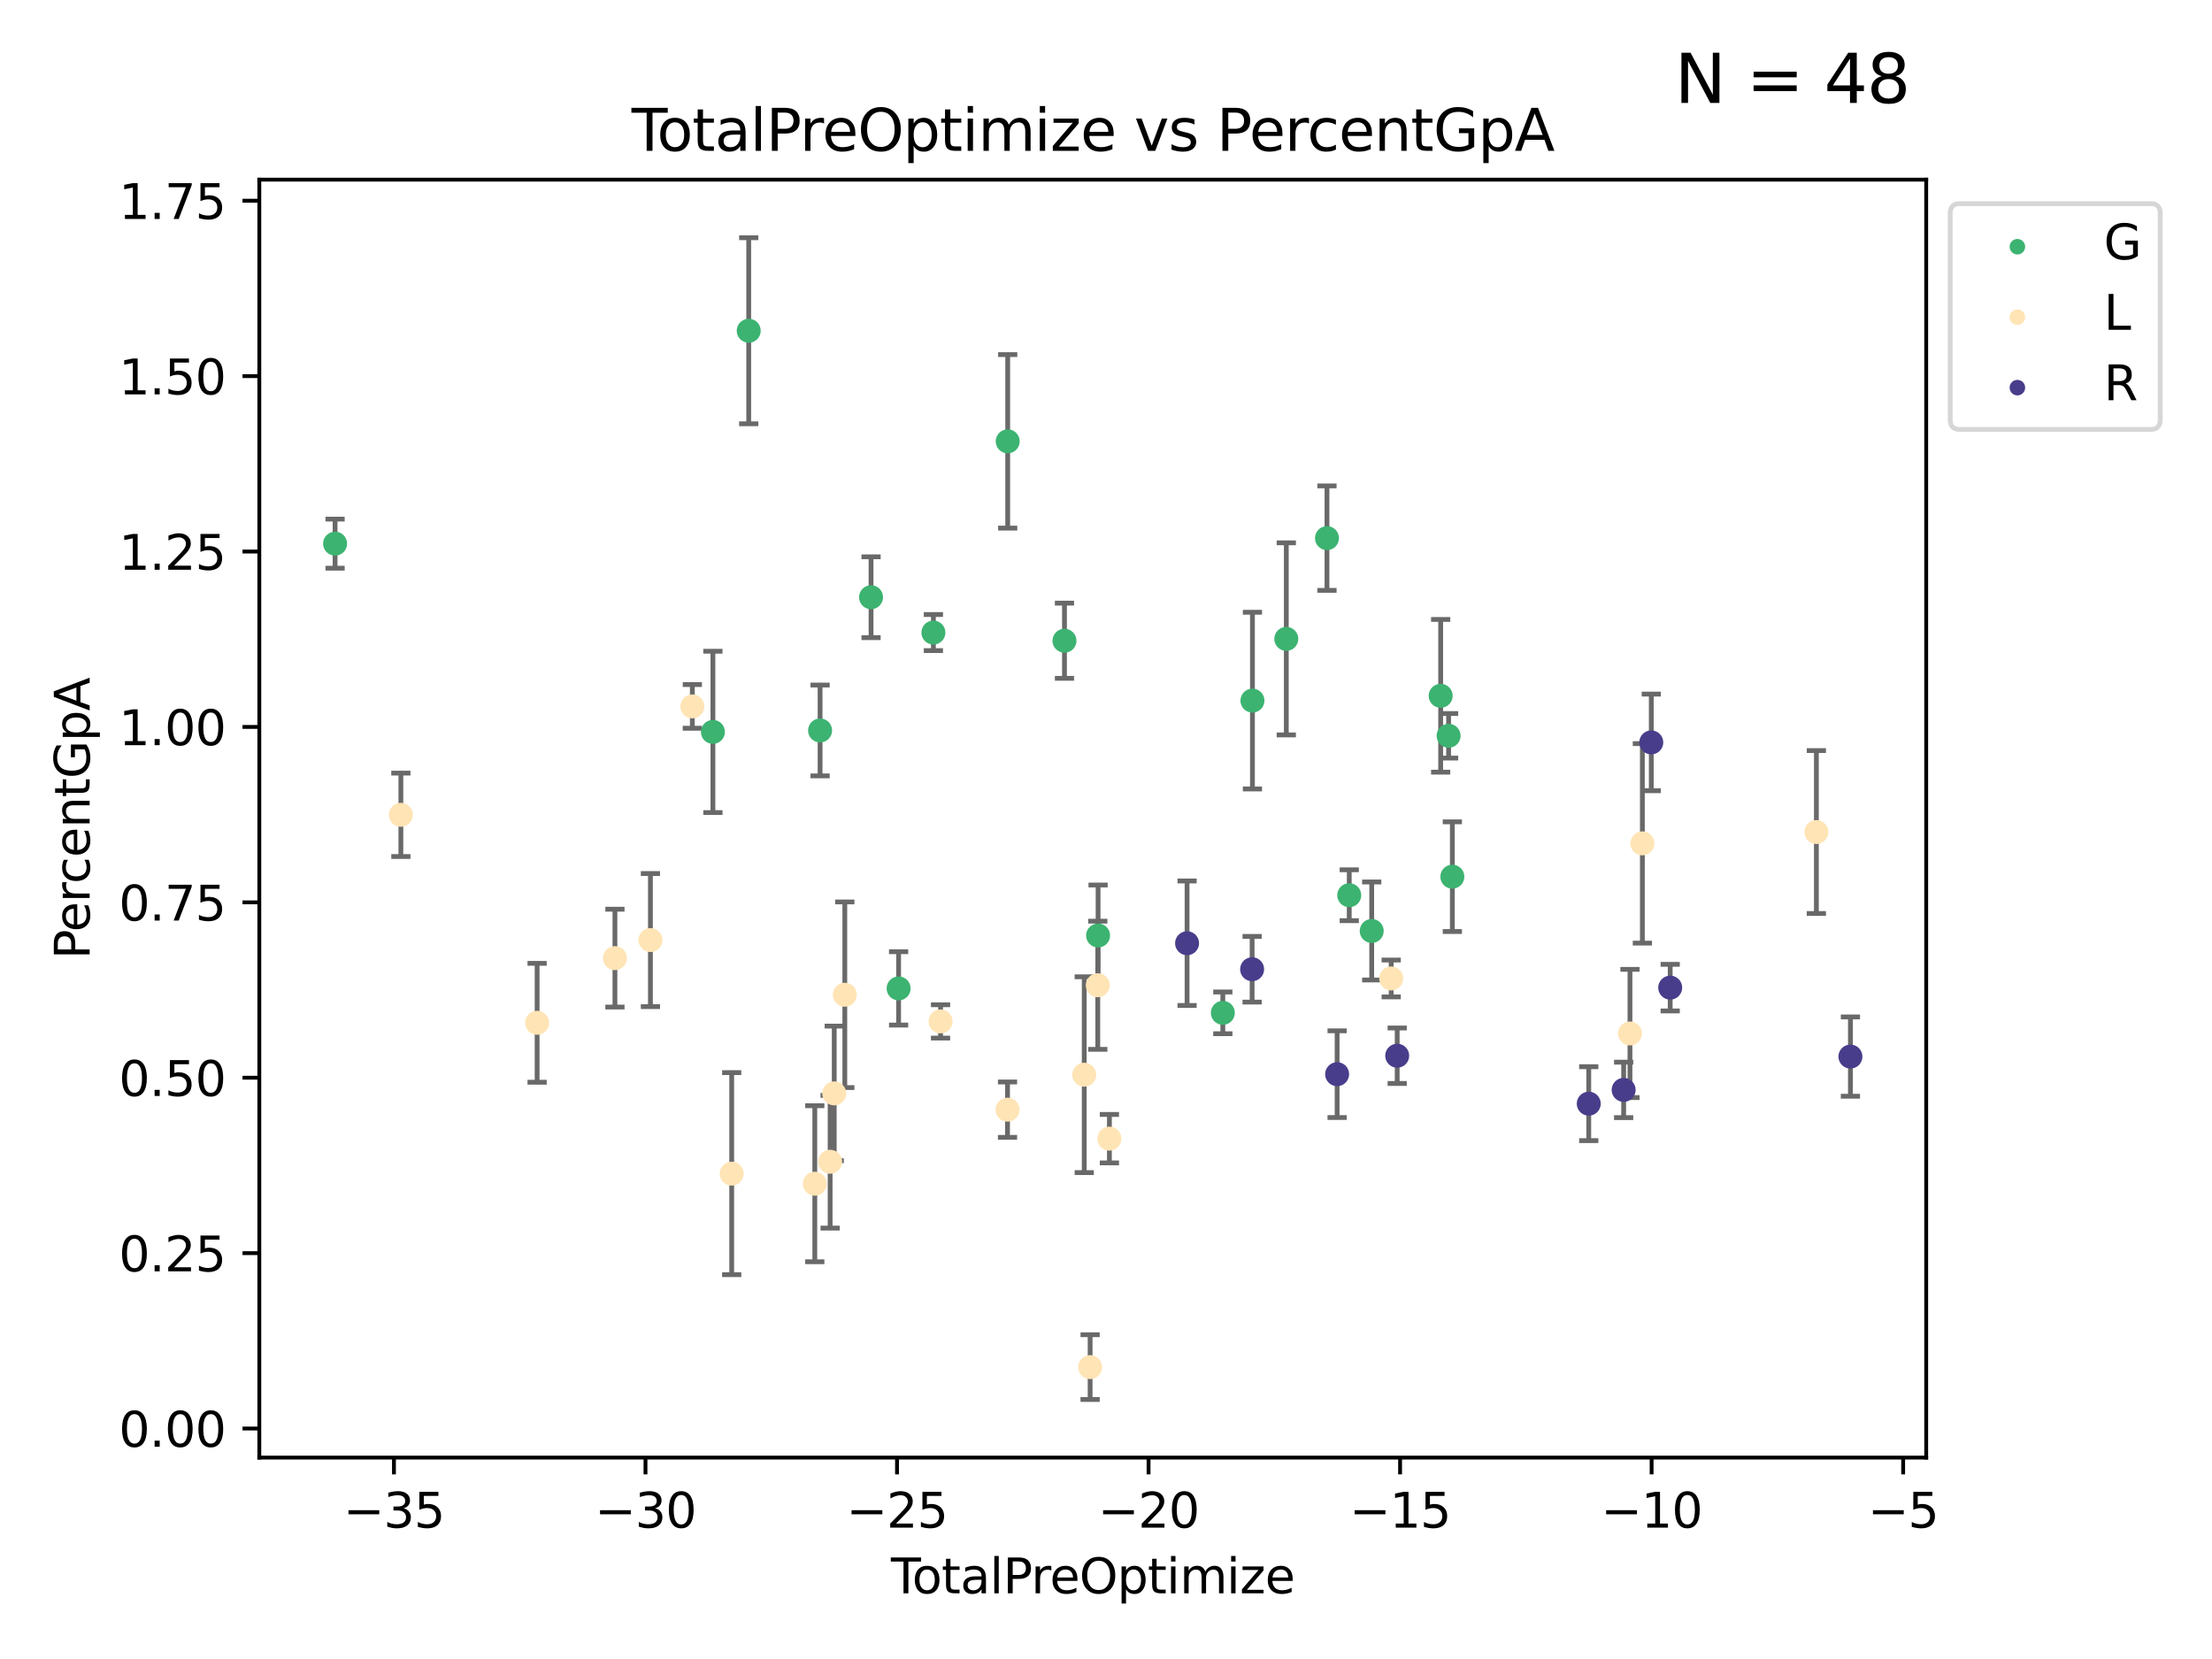 <?xml version="1.0" encoding="utf-8" standalone="no"?>
<!DOCTYPE svg PUBLIC "-//W3C//DTD SVG 1.1//EN"
  "http://www.w3.org/Graphics/SVG/1.1/DTD/svg11.dtd">
<svg xmlns:xlink="http://www.w3.org/1999/xlink" width="460.8pt" height="345.6pt" viewBox="0 0 460.8 345.6" xmlns="http://www.w3.org/2000/svg" version="1.1">
 <defs>
  <style type="text/css">*{stroke-linejoin: round; stroke-linecap: butt}</style>
 </defs>
 <g id="figure_1">
  <g id="patch_1">
   <path d="M 0 345.6 
L 460.8 345.6 
L 460.8 0 
L 0 0 
z
" style="fill: #ffffff"/>
  </g>
  <g id="axes_1">
   <g id="patch_2">
    <path d="M 54.02 303.64 
L 401.26 303.64 
L 401.26 37.423 
L 54.02 37.423 
z
" style="fill: #ffffff"/>
   </g>
   <g id="PathCollection_1">
    <defs>
     <path id="m8e7b4e61ef" d="M 0 1.118 
C 0.297 1.118 0.581 1 0.791 0.791 
C 1 0.581 1.118 0.297 1.118 0 
C 1.118 -0.297 1 -0.581 0.791 -0.791 
C 0.581 -1 0.297 -1.118 0 -1.118 
C -0.297 -1.118 -0.581 -1 -0.791 -0.791 
C -1 -0.581 -1.118 -0.297 -1.118 0 
C -1.118 0.297 -1 0.581 -0.791 0.791 
C -0.581 1 -0.297 1.118 0 1.118 
z
" style="stroke: #3cb371"/>
    </defs>
    <g clip-path="url(#pdf834c2191)">
     <use xlink:href="#m8e7b4e61ef" x="69.804" y="113.252" style="fill: #3cb371; stroke: #3cb371"/>
     <use xlink:href="#m8e7b4e61ef" x="148.513" y="152.469" style="fill: #3cb371; stroke: #3cb371"/>
     <use xlink:href="#m8e7b4e61ef" x="155.972" y="68.903" style="fill: #3cb371; stroke: #3cb371"/>
     <use xlink:href="#m8e7b4e61ef" x="170.838" y="152.169" style="fill: #3cb371; stroke: #3cb371"/>
     <use xlink:href="#m8e7b4e61ef" x="181.454" y="124.413" style="fill: #3cb371; stroke: #3cb371"/>
     <use xlink:href="#m8e7b4e61ef" x="187.196" y="205.902" style="fill: #3cb371; stroke: #3cb371"/>
     <use xlink:href="#m8e7b4e61ef" x="194.443" y="131.775" style="fill: #3cb371; stroke: #3cb371"/>
     <use xlink:href="#m8e7b4e61ef" x="209.924" y="91.941" style="fill: #3cb371; stroke: #3cb371"/>
     <use xlink:href="#m8e7b4e61ef" x="221.749" y="133.477" style="fill: #3cb371; stroke: #3cb371"/>
     <use xlink:href="#m8e7b4e61ef" x="228.752" y="194.88" style="fill: #3cb371; stroke: #3cb371"/>
     <use xlink:href="#m8e7b4e61ef" x="254.738" y="210.993" style="fill: #3cb371; stroke: #3cb371"/>
     <use xlink:href="#m8e7b4e61ef" x="260.907" y="145.948" style="fill: #3cb371; stroke: #3cb371"/>
     <use xlink:href="#m8e7b4e61ef" x="267.959" y="133.089" style="fill: #3cb371; stroke: #3cb371"/>
     <use xlink:href="#m8e7b4e61ef" x="276.434" y="112.101" style="fill: #3cb371; stroke: #3cb371"/>
     <use xlink:href="#m8e7b4e61ef" x="281.072" y="186.491" style="fill: #3cb371; stroke: #3cb371"/>
     <use xlink:href="#m8e7b4e61ef" x="285.752" y="193.939" style="fill: #3cb371; stroke: #3cb371"/>
     <use xlink:href="#m8e7b4e61ef" x="300.118" y="144.95" style="fill: #3cb371; stroke: #3cb371"/>
     <use xlink:href="#m8e7b4e61ef" x="301.771" y="153.279" style="fill: #3cb371; stroke: #3cb371"/>
     <use xlink:href="#m8e7b4e61ef" x="302.55" y="182.627" style="fill: #3cb371; stroke: #3cb371"/>
    </g>
   </g>
   <g id="PathCollection_2">
    <defs>
     <path id="m15665b9a21" d="M 0 1.118 
C 0.297 1.118 0.581 1 0.791 0.791 
C 1 0.581 1.118 0.297 1.118 0 
C 1.118 -0.297 1 -0.581 0.791 -0.791 
C 0.581 -1 0.297 -1.118 0 -1.118 
C -0.297 -1.118 -0.581 -1 -0.791 -0.791 
C -1 -0.581 -1.118 -0.297 -1.118 0 
C -1.118 0.297 -1 0.581 -0.791 0.791 
C -0.581 1 -0.297 1.118 0 1.118 
z
" style="stroke: #ffe4b5"/>
    </defs>
    <g clip-path="url(#pdf834c2191)">
     <use xlink:href="#m15665b9a21" x="83.51" y="169.741" style="fill: #ffe4b5; stroke: #ffe4b5"/>
     <use xlink:href="#m15665b9a21" x="111.89" y="213.067" style="fill: #ffe4b5; stroke: #ffe4b5"/>
     <use xlink:href="#m15665b9a21" x="128.103" y="199.598" style="fill: #ffe4b5; stroke: #ffe4b5"/>
     <use xlink:href="#m15665b9a21" x="135.495" y="195.836" style="fill: #ffe4b5; stroke: #ffe4b5"/>
     <use xlink:href="#m15665b9a21" x="144.228" y="147.153" style="fill: #ffe4b5; stroke: #ffe4b5"/>
     <use xlink:href="#m15665b9a21" x="152.426" y="244.492" style="fill: #ffe4b5; stroke: #ffe4b5"/>
     <use xlink:href="#m15665b9a21" x="169.737" y="246.591" style="fill: #ffe4b5; stroke: #ffe4b5"/>
     <use xlink:href="#m15665b9a21" x="172.93" y="242.013" style="fill: #ffe4b5; stroke: #ffe4b5"/>
     <use xlink:href="#m15665b9a21" x="173.786" y="227.775" style="fill: #ffe4b5; stroke: #ffe4b5"/>
     <use xlink:href="#m15665b9a21" x="175.989" y="207.228" style="fill: #ffe4b5; stroke: #ffe4b5"/>
     <use xlink:href="#m15665b9a21" x="195.934" y="212.778" style="fill: #ffe4b5; stroke: #ffe4b5"/>
     <use xlink:href="#m15665b9a21" x="209.885" y="231.162" style="fill: #ffe4b5; stroke: #ffe4b5"/>
     <use xlink:href="#m15665b9a21" x="225.867" y="223.88" style="fill: #ffe4b5; stroke: #ffe4b5"/>
     <use xlink:href="#m15665b9a21" x="227.092" y="284.793" style="fill: #ffe4b5; stroke: #ffe4b5"/>
     <use xlink:href="#m15665b9a21" x="228.688" y="205.247" style="fill: #ffe4b5; stroke: #ffe4b5"/>
     <use xlink:href="#m15665b9a21" x="231.109" y="237.203" style="fill: #ffe4b5; stroke: #ffe4b5"/>
     <use xlink:href="#m15665b9a21" x="289.814" y="203.833" style="fill: #ffe4b5; stroke: #ffe4b5"/>
     <use xlink:href="#m15665b9a21" x="339.553" y="215.291" style="fill: #ffe4b5; stroke: #ffe4b5"/>
     <use xlink:href="#m15665b9a21" x="342.136" y="175.688" style="fill: #ffe4b5; stroke: #ffe4b5"/>
     <use xlink:href="#m15665b9a21" x="378.384" y="173.328" style="fill: #ffe4b5; stroke: #ffe4b5"/>
    </g>
   </g>
   <g id="PathCollection_3">
    <defs>
     <path id="md4817361da" d="M 0 1.118 
C 0.297 1.118 0.581 1 0.791 0.791 
C 1 0.581 1.118 0.297 1.118 0 
C 1.118 -0.297 1 -0.581 0.791 -0.791 
C 0.581 -1 0.297 -1.118 0 -1.118 
C -0.297 -1.118 -0.581 -1 -0.791 -0.791 
C -1 -0.581 -1.118 -0.297 -1.118 0 
C -1.118 0.297 -1 0.581 -0.791 0.791 
C -0.581 1 -0.297 1.118 0 1.118 
z
" style="stroke: #483d8b"/>
    </defs>
    <g clip-path="url(#pdf834c2191)">
     <use xlink:href="#md4817361da" x="247.288" y="196.492" style="fill: #483d8b; stroke: #483d8b"/>
     <use xlink:href="#md4817361da" x="260.839" y="201.91" style="fill: #483d8b; stroke: #483d8b"/>
     <use xlink:href="#md4817361da" x="278.546" y="223.771" style="fill: #483d8b; stroke: #483d8b"/>
     <use xlink:href="#md4817361da" x="291.061" y="219.927" style="fill: #483d8b; stroke: #483d8b"/>
     <use xlink:href="#md4817361da" x="330.966" y="229.913" style="fill: #483d8b; stroke: #483d8b"/>
     <use xlink:href="#md4817361da" x="338.236" y="227.046" style="fill: #483d8b; stroke: #483d8b"/>
     <use xlink:href="#md4817361da" x="343.991" y="154.656" style="fill: #483d8b; stroke: #483d8b"/>
     <use xlink:href="#md4817361da" x="347.933" y="205.744" style="fill: #483d8b; stroke: #483d8b"/>
     <use xlink:href="#md4817361da" x="385.476" y="220.105" style="fill: #483d8b; stroke: #483d8b"/>
    </g>
   </g>
   <g id="matplotlib.axis_1">
    <g id="xtick_1">
     <g id="line2d_1">
      <defs>
       <path id="mdf8302d163" d="M 0 0 
L 0 3.5 
" style="stroke: #000000; stroke-width: 0.8"/>
      </defs>
      <g>
       <use xlink:href="#mdf8302d163" x="82.067" y="303.64" style="stroke: #000000; stroke-width: 0.8"/>
      </g>
     </g>
     <g id="text_1">
      <!-- −35 -->
      <g transform="translate(71.515 318.238)scale(0.1 -0.1)">
       <defs>
        <path id="DejaVuSans-2212" d="M 678 2272 
L 4684 2272 
L 4684 1741 
L 678 1741 
L 678 2272 
z
" transform="scale(0.016)"/>
        <path id="DejaVuSans-33" d="M 2597 2516 
Q 3050 2419 3304 2112 
Q 3559 1806 3559 1356 
Q 3559 666 3084 287 
Q 2609 -91 1734 -91 
Q 1441 -91 1130 -33 
Q 819 25 488 141 
L 488 750 
Q 750 597 1062 519 
Q 1375 441 1716 441 
Q 2309 441 2620 675 
Q 2931 909 2931 1356 
Q 2931 1769 2642 2001 
Q 2353 2234 1838 2234 
L 1294 2234 
L 1294 2753 
L 1863 2753 
Q 2328 2753 2575 2939 
Q 2822 3125 2822 3475 
Q 2822 3834 2567 4026 
Q 2313 4219 1838 4219 
Q 1578 4219 1281 4162 
Q 984 4106 628 3988 
L 628 4550 
Q 988 4650 1302 4700 
Q 1616 4750 1894 4750 
Q 2613 4750 3031 4423 
Q 3450 4097 3450 3541 
Q 3450 3153 3228 2886 
Q 3006 2619 2597 2516 
z
" transform="scale(0.016)"/>
        <path id="DejaVuSans-35" d="M 691 4666 
L 3169 4666 
L 3169 4134 
L 1269 4134 
L 1269 2991 
Q 1406 3038 1543 3061 
Q 1681 3084 1819 3084 
Q 2600 3084 3056 2656 
Q 3513 2228 3513 1497 
Q 3513 744 3044 326 
Q 2575 -91 1722 -91 
Q 1428 -91 1123 -41 
Q 819 9 494 109 
L 494 744 
Q 775 591 1075 516 
Q 1375 441 1709 441 
Q 2250 441 2565 725 
Q 2881 1009 2881 1497 
Q 2881 1984 2565 2268 
Q 2250 2553 1709 2553 
Q 1456 2553 1204 2497 
Q 953 2441 691 2322 
L 691 4666 
z
" transform="scale(0.016)"/>
       </defs>
       <use xlink:href="#DejaVuSans-2212"/>
       <use xlink:href="#DejaVuSans-33" x="83.789"/>
       <use xlink:href="#DejaVuSans-35" x="147.412"/>
      </g>
     </g>
    </g>
    <g id="xtick_2">
     <g id="line2d_2">
      <g>
       <use xlink:href="#mdf8302d163" x="134.466" y="303.64" style="stroke: #000000; stroke-width: 0.8"/>
      </g>
     </g>
     <g id="text_2">
      <!-- −30 -->
      <g transform="translate(123.914 318.238)scale(0.1 -0.1)">
       <defs>
        <path id="DejaVuSans-30" d="M 2034 4250 
Q 1547 4250 1301 3770 
Q 1056 3291 1056 2328 
Q 1056 1369 1301 889 
Q 1547 409 2034 409 
Q 2525 409 2770 889 
Q 3016 1369 3016 2328 
Q 3016 3291 2770 3770 
Q 2525 4250 2034 4250 
z
M 2034 4750 
Q 2819 4750 3233 4129 
Q 3647 3509 3647 2328 
Q 3647 1150 3233 529 
Q 2819 -91 2034 -91 
Q 1250 -91 836 529 
Q 422 1150 422 2328 
Q 422 3509 836 4129 
Q 1250 4750 2034 4750 
z
" transform="scale(0.016)"/>
       </defs>
       <use xlink:href="#DejaVuSans-2212"/>
       <use xlink:href="#DejaVuSans-33" x="83.789"/>
       <use xlink:href="#DejaVuSans-30" x="147.412"/>
      </g>
     </g>
    </g>
    <g id="xtick_3">
     <g id="line2d_3">
      <g>
       <use xlink:href="#mdf8302d163" x="186.865" y="303.64" style="stroke: #000000; stroke-width: 0.8"/>
      </g>
     </g>
     <g id="text_3">
      <!-- −25 -->
      <g transform="translate(176.313 318.238)scale(0.1 -0.1)">
       <defs>
        <path id="DejaVuSans-32" d="M 1228 531 
L 3431 531 
L 3431 0 
L 469 0 
L 469 531 
Q 828 903 1448 1529 
Q 2069 2156 2228 2338 
Q 2531 2678 2651 2914 
Q 2772 3150 2772 3378 
Q 2772 3750 2511 3984 
Q 2250 4219 1831 4219 
Q 1534 4219 1204 4116 
Q 875 4013 500 3803 
L 500 4441 
Q 881 4594 1212 4672 
Q 1544 4750 1819 4750 
Q 2544 4750 2975 4387 
Q 3406 4025 3406 3419 
Q 3406 3131 3298 2873 
Q 3191 2616 2906 2266 
Q 2828 2175 2409 1742 
Q 1991 1309 1228 531 
z
" transform="scale(0.016)"/>
       </defs>
       <use xlink:href="#DejaVuSans-2212"/>
       <use xlink:href="#DejaVuSans-32" x="83.789"/>
       <use xlink:href="#DejaVuSans-35" x="147.412"/>
      </g>
     </g>
    </g>
    <g id="xtick_4">
     <g id="line2d_4">
      <g>
       <use xlink:href="#mdf8302d163" x="239.264" y="303.64" style="stroke: #000000; stroke-width: 0.8"/>
      </g>
     </g>
     <g id="text_4">
      <!-- −20 -->
      <g transform="translate(228.712 318.238)scale(0.1 -0.1)">
       <use xlink:href="#DejaVuSans-2212"/>
       <use xlink:href="#DejaVuSans-32" x="83.789"/>
       <use xlink:href="#DejaVuSans-30" x="147.412"/>
      </g>
     </g>
    </g>
    <g id="xtick_5">
     <g id="line2d_5">
      <g>
       <use xlink:href="#mdf8302d163" x="291.663" y="303.64" style="stroke: #000000; stroke-width: 0.8"/>
      </g>
     </g>
     <g id="text_5">
      <!-- −15 -->
      <g transform="translate(281.111 318.238)scale(0.1 -0.1)">
       <defs>
        <path id="DejaVuSans-31" d="M 794 531 
L 1825 531 
L 1825 4091 
L 703 3866 
L 703 4441 
L 1819 4666 
L 2450 4666 
L 2450 531 
L 3481 531 
L 3481 0 
L 794 0 
L 794 531 
z
" transform="scale(0.016)"/>
       </defs>
       <use xlink:href="#DejaVuSans-2212"/>
       <use xlink:href="#DejaVuSans-31" x="83.789"/>
       <use xlink:href="#DejaVuSans-35" x="147.412"/>
      </g>
     </g>
    </g>
    <g id="xtick_6">
     <g id="line2d_6">
      <g>
       <use xlink:href="#mdf8302d163" x="344.062" y="303.64" style="stroke: #000000; stroke-width: 0.8"/>
      </g>
     </g>
     <g id="text_6">
      <!-- −10 -->
      <g transform="translate(333.51 318.238)scale(0.1 -0.1)">
       <use xlink:href="#DejaVuSans-2212"/>
       <use xlink:href="#DejaVuSans-31" x="83.789"/>
       <use xlink:href="#DejaVuSans-30" x="147.412"/>
      </g>
     </g>
    </g>
    <g id="xtick_7">
     <g id="line2d_7">
      <g>
       <use xlink:href="#mdf8302d163" x="396.461" y="303.64" style="stroke: #000000; stroke-width: 0.8"/>
      </g>
     </g>
     <g id="text_7">
      <!-- −5 -->
      <g transform="translate(389.09 318.238)scale(0.1 -0.1)">
       <use xlink:href="#DejaVuSans-2212"/>
       <use xlink:href="#DejaVuSans-35" x="83.789"/>
      </g>
     </g>
    </g>
    <g id="text_8">
     <!-- TotalPreOptimize -->
     <g transform="translate(185.597 331.917)scale(0.1 -0.1)">
      <defs>
       <path id="DejaVuSans-54" d="M -19 4666 
L 3928 4666 
L 3928 4134 
L 2272 4134 
L 2272 0 
L 1638 0 
L 1638 4134 
L -19 4134 
L -19 4666 
z
" transform="scale(0.016)"/>
       <path id="DejaVuSans-6f" d="M 1959 3097 
Q 1497 3097 1228 2736 
Q 959 2375 959 1747 
Q 959 1119 1226 758 
Q 1494 397 1959 397 
Q 2419 397 2687 759 
Q 2956 1122 2956 1747 
Q 2956 2369 2687 2733 
Q 2419 3097 1959 3097 
z
M 1959 3584 
Q 2709 3584 3137 3096 
Q 3566 2609 3566 1747 
Q 3566 888 3137 398 
Q 2709 -91 1959 -91 
Q 1206 -91 779 398 
Q 353 888 353 1747 
Q 353 2609 779 3096 
Q 1206 3584 1959 3584 
z
" transform="scale(0.016)"/>
       <path id="DejaVuSans-74" d="M 1172 4494 
L 1172 3500 
L 2356 3500 
L 2356 3053 
L 1172 3053 
L 1172 1153 
Q 1172 725 1289 603 
Q 1406 481 1766 481 
L 2356 481 
L 2356 0 
L 1766 0 
Q 1100 0 847 248 
Q 594 497 594 1153 
L 594 3053 
L 172 3053 
L 172 3500 
L 594 3500 
L 594 4494 
L 1172 4494 
z
" transform="scale(0.016)"/>
       <path id="DejaVuSans-61" d="M 2194 1759 
Q 1497 1759 1228 1600 
Q 959 1441 959 1056 
Q 959 750 1161 570 
Q 1363 391 1709 391 
Q 2188 391 2477 730 
Q 2766 1069 2766 1631 
L 2766 1759 
L 2194 1759 
z
M 3341 1997 
L 3341 0 
L 2766 0 
L 2766 531 
Q 2569 213 2275 61 
Q 1981 -91 1556 -91 
Q 1019 -91 701 211 
Q 384 513 384 1019 
Q 384 1609 779 1909 
Q 1175 2209 1959 2209 
L 2766 2209 
L 2766 2266 
Q 2766 2663 2505 2880 
Q 2244 3097 1772 3097 
Q 1472 3097 1187 3025 
Q 903 2953 641 2809 
L 641 3341 
Q 956 3463 1253 3523 
Q 1550 3584 1831 3584 
Q 2591 3584 2966 3190 
Q 3341 2797 3341 1997 
z
" transform="scale(0.016)"/>
       <path id="DejaVuSans-6c" d="M 603 4863 
L 1178 4863 
L 1178 0 
L 603 0 
L 603 4863 
z
" transform="scale(0.016)"/>
       <path id="DejaVuSans-50" d="M 1259 4147 
L 1259 2394 
L 2053 2394 
Q 2494 2394 2734 2622 
Q 2975 2850 2975 3272 
Q 2975 3691 2734 3919 
Q 2494 4147 2053 4147 
L 1259 4147 
z
M 628 4666 
L 2053 4666 
Q 2838 4666 3239 4311 
Q 3641 3956 3641 3272 
Q 3641 2581 3239 2228 
Q 2838 1875 2053 1875 
L 1259 1875 
L 1259 0 
L 628 0 
L 628 4666 
z
" transform="scale(0.016)"/>
       <path id="DejaVuSans-72" d="M 2631 2963 
Q 2534 3019 2420 3045 
Q 2306 3072 2169 3072 
Q 1681 3072 1420 2755 
Q 1159 2438 1159 1844 
L 1159 0 
L 581 0 
L 581 3500 
L 1159 3500 
L 1159 2956 
Q 1341 3275 1631 3429 
Q 1922 3584 2338 3584 
Q 2397 3584 2469 3576 
Q 2541 3569 2628 3553 
L 2631 2963 
z
" transform="scale(0.016)"/>
       <path id="DejaVuSans-65" d="M 3597 1894 
L 3597 1613 
L 953 1613 
Q 991 1019 1311 708 
Q 1631 397 2203 397 
Q 2534 397 2845 478 
Q 3156 559 3463 722 
L 3463 178 
Q 3153 47 2828 -22 
Q 2503 -91 2169 -91 
Q 1331 -91 842 396 
Q 353 884 353 1716 
Q 353 2575 817 3079 
Q 1281 3584 2069 3584 
Q 2775 3584 3186 3129 
Q 3597 2675 3597 1894 
z
M 3022 2063 
Q 3016 2534 2758 2815 
Q 2500 3097 2075 3097 
Q 1594 3097 1305 2825 
Q 1016 2553 972 2059 
L 3022 2063 
z
" transform="scale(0.016)"/>
       <path id="DejaVuSans-4f" d="M 2522 4238 
Q 1834 4238 1429 3725 
Q 1025 3213 1025 2328 
Q 1025 1447 1429 934 
Q 1834 422 2522 422 
Q 3209 422 3611 934 
Q 4013 1447 4013 2328 
Q 4013 3213 3611 3725 
Q 3209 4238 2522 4238 
z
M 2522 4750 
Q 3503 4750 4090 4092 
Q 4678 3434 4678 2328 
Q 4678 1225 4090 567 
Q 3503 -91 2522 -91 
Q 1538 -91 948 565 
Q 359 1222 359 2328 
Q 359 3434 948 4092 
Q 1538 4750 2522 4750 
z
" transform="scale(0.016)"/>
       <path id="DejaVuSans-70" d="M 1159 525 
L 1159 -1331 
L 581 -1331 
L 581 3500 
L 1159 3500 
L 1159 2969 
Q 1341 3281 1617 3432 
Q 1894 3584 2278 3584 
Q 2916 3584 3314 3078 
Q 3713 2572 3713 1747 
Q 3713 922 3314 415 
Q 2916 -91 2278 -91 
Q 1894 -91 1617 61 
Q 1341 213 1159 525 
z
M 3116 1747 
Q 3116 2381 2855 2742 
Q 2594 3103 2138 3103 
Q 1681 3103 1420 2742 
Q 1159 2381 1159 1747 
Q 1159 1113 1420 752 
Q 1681 391 2138 391 
Q 2594 391 2855 752 
Q 3116 1113 3116 1747 
z
" transform="scale(0.016)"/>
       <path id="DejaVuSans-69" d="M 603 3500 
L 1178 3500 
L 1178 0 
L 603 0 
L 603 3500 
z
M 603 4863 
L 1178 4863 
L 1178 4134 
L 603 4134 
L 603 4863 
z
" transform="scale(0.016)"/>
       <path id="DejaVuSans-6d" d="M 3328 2828 
Q 3544 3216 3844 3400 
Q 4144 3584 4550 3584 
Q 5097 3584 5394 3201 
Q 5691 2819 5691 2113 
L 5691 0 
L 5113 0 
L 5113 2094 
Q 5113 2597 4934 2840 
Q 4756 3084 4391 3084 
Q 3944 3084 3684 2787 
Q 3425 2491 3425 1978 
L 3425 0 
L 2847 0 
L 2847 2094 
Q 2847 2600 2669 2842 
Q 2491 3084 2119 3084 
Q 1678 3084 1418 2786 
Q 1159 2488 1159 1978 
L 1159 0 
L 581 0 
L 581 3500 
L 1159 3500 
L 1159 2956 
Q 1356 3278 1631 3431 
Q 1906 3584 2284 3584 
Q 2666 3584 2933 3390 
Q 3200 3197 3328 2828 
z
" transform="scale(0.016)"/>
       <path id="DejaVuSans-7a" d="M 353 3500 
L 3084 3500 
L 3084 2975 
L 922 459 
L 3084 459 
L 3084 0 
L 275 0 
L 275 525 
L 2438 3041 
L 353 3041 
L 353 3500 
z
" transform="scale(0.016)"/>
      </defs>
      <use xlink:href="#DejaVuSans-54"/>
      <use xlink:href="#DejaVuSans-6f" x="44.084"/>
      <use xlink:href="#DejaVuSans-74" x="105.266"/>
      <use xlink:href="#DejaVuSans-61" x="144.475"/>
      <use xlink:href="#DejaVuSans-6c" x="205.754"/>
      <use xlink:href="#DejaVuSans-50" x="233.537"/>
      <use xlink:href="#DejaVuSans-72" x="292.09"/>
      <use xlink:href="#DejaVuSans-65" x="330.953"/>
      <use xlink:href="#DejaVuSans-4f" x="392.477"/>
      <use xlink:href="#DejaVuSans-70" x="471.188"/>
      <use xlink:href="#DejaVuSans-74" x="534.664"/>
      <use xlink:href="#DejaVuSans-69" x="573.873"/>
      <use xlink:href="#DejaVuSans-6d" x="601.656"/>
      <use xlink:href="#DejaVuSans-69" x="699.068"/>
      <use xlink:href="#DejaVuSans-7a" x="726.852"/>
      <use xlink:href="#DejaVuSans-65" x="779.342"/>
     </g>
    </g>
   </g>
   <g id="matplotlib.axis_2">
    <g id="ytick_1">
     <g id="line2d_8">
      <defs>
       <path id="mbe2a155f39" d="M 0 0 
L -3.5 0 
" style="stroke: #000000; stroke-width: 0.8"/>
      </defs>
      <g>
       <use xlink:href="#mbe2a155f39" x="54.02" y="297.587" style="stroke: #000000; stroke-width: 0.8"/>
      </g>
     </g>
     <g id="text_9">
      <!-- 0.00 -->
      <g transform="translate(24.754 301.386)scale(0.1 -0.1)">
       <defs>
        <path id="DejaVuSans-2e" d="M 684 794 
L 1344 794 
L 1344 0 
L 684 0 
L 684 794 
z
" transform="scale(0.016)"/>
       </defs>
       <use xlink:href="#DejaVuSans-30"/>
       <use xlink:href="#DejaVuSans-2e" x="63.623"/>
       <use xlink:href="#DejaVuSans-30" x="95.41"/>
       <use xlink:href="#DejaVuSans-30" x="159.033"/>
      </g>
     </g>
    </g>
    <g id="ytick_2">
     <g id="line2d_9">
      <g>
       <use xlink:href="#mbe2a155f39" x="54.02" y="261.048" style="stroke: #000000; stroke-width: 0.8"/>
      </g>
     </g>
     <g id="text_10">
      <!-- 0.25 -->
      <g transform="translate(24.754 264.848)scale(0.1 -0.1)">
       <use xlink:href="#DejaVuSans-30"/>
       <use xlink:href="#DejaVuSans-2e" x="63.623"/>
       <use xlink:href="#DejaVuSans-32" x="95.41"/>
       <use xlink:href="#DejaVuSans-35" x="159.033"/>
      </g>
     </g>
    </g>
    <g id="ytick_3">
     <g id="line2d_10">
      <g>
       <use xlink:href="#mbe2a155f39" x="54.02" y="224.51" style="stroke: #000000; stroke-width: 0.8"/>
      </g>
     </g>
     <g id="text_11">
      <!-- 0.50 -->
      <g transform="translate(24.754 228.309)scale(0.1 -0.1)">
       <use xlink:href="#DejaVuSans-30"/>
       <use xlink:href="#DejaVuSans-2e" x="63.623"/>
       <use xlink:href="#DejaVuSans-35" x="95.41"/>
       <use xlink:href="#DejaVuSans-30" x="159.033"/>
      </g>
     </g>
    </g>
    <g id="ytick_4">
     <g id="line2d_11">
      <g>
       <use xlink:href="#mbe2a155f39" x="54.02" y="187.971" style="stroke: #000000; stroke-width: 0.8"/>
      </g>
     </g>
     <g id="text_12">
      <!-- 0.75 -->
      <g transform="translate(24.754 191.77)scale(0.1 -0.1)">
       <defs>
        <path id="DejaVuSans-37" d="M 525 4666 
L 3525 4666 
L 3525 4397 
L 1831 0 
L 1172 0 
L 2766 4134 
L 525 4134 
L 525 4666 
z
" transform="scale(0.016)"/>
       </defs>
       <use xlink:href="#DejaVuSans-30"/>
       <use xlink:href="#DejaVuSans-2e" x="63.623"/>
       <use xlink:href="#DejaVuSans-37" x="95.41"/>
       <use xlink:href="#DejaVuSans-35" x="159.033"/>
      </g>
     </g>
    </g>
    <g id="ytick_5">
     <g id="line2d_12">
      <g>
       <use xlink:href="#mbe2a155f39" x="54.02" y="151.432" style="stroke: #000000; stroke-width: 0.8"/>
      </g>
     </g>
     <g id="text_13">
      <!-- 1.00 -->
      <g transform="translate(24.754 155.231)scale(0.1 -0.1)">
       <use xlink:href="#DejaVuSans-31"/>
       <use xlink:href="#DejaVuSans-2e" x="63.623"/>
       <use xlink:href="#DejaVuSans-30" x="95.41"/>
       <use xlink:href="#DejaVuSans-30" x="159.033"/>
      </g>
     </g>
    </g>
    <g id="ytick_6">
     <g id="line2d_13">
      <g>
       <use xlink:href="#mbe2a155f39" x="54.02" y="114.893" style="stroke: #000000; stroke-width: 0.8"/>
      </g>
     </g>
     <g id="text_14">
      <!-- 1.25 -->
      <g transform="translate(24.754 118.692)scale(0.1 -0.1)">
       <use xlink:href="#DejaVuSans-31"/>
       <use xlink:href="#DejaVuSans-2e" x="63.623"/>
       <use xlink:href="#DejaVuSans-32" x="95.41"/>
       <use xlink:href="#DejaVuSans-35" x="159.033"/>
      </g>
     </g>
    </g>
    <g id="ytick_7">
     <g id="line2d_14">
      <g>
       <use xlink:href="#mbe2a155f39" x="54.02" y="78.354" style="stroke: #000000; stroke-width: 0.8"/>
      </g>
     </g>
     <g id="text_15">
      <!-- 1.50 -->
      <g transform="translate(24.754 82.154)scale(0.1 -0.1)">
       <use xlink:href="#DejaVuSans-31"/>
       <use xlink:href="#DejaVuSans-2e" x="63.623"/>
       <use xlink:href="#DejaVuSans-35" x="95.41"/>
       <use xlink:href="#DejaVuSans-30" x="159.033"/>
      </g>
     </g>
    </g>
    <g id="ytick_8">
     <g id="line2d_15">
      <g>
       <use xlink:href="#mbe2a155f39" x="54.02" y="41.816" style="stroke: #000000; stroke-width: 0.8"/>
      </g>
     </g>
     <g id="text_16">
      <!-- 1.75 -->
      <g transform="translate(24.754 45.615)scale(0.1 -0.1)">
       <use xlink:href="#DejaVuSans-31"/>
       <use xlink:href="#DejaVuSans-2e" x="63.623"/>
       <use xlink:href="#DejaVuSans-37" x="95.41"/>
       <use xlink:href="#DejaVuSans-35" x="159.033"/>
      </g>
     </g>
    </g>
    <g id="text_17">
     <!-- PercentGpA -->
     <g transform="translate(18.675 199.808)rotate(-90)scale(0.1 -0.1)">
      <defs>
       <path id="DejaVuSans-63" d="M 3122 3366 
L 3122 2828 
Q 2878 2963 2633 3030 
Q 2388 3097 2138 3097 
Q 1578 3097 1268 2742 
Q 959 2388 959 1747 
Q 959 1106 1268 751 
Q 1578 397 2138 397 
Q 2388 397 2633 464 
Q 2878 531 3122 666 
L 3122 134 
Q 2881 22 2623 -34 
Q 2366 -91 2075 -91 
Q 1284 -91 818 406 
Q 353 903 353 1747 
Q 353 2603 823 3093 
Q 1294 3584 2113 3584 
Q 2378 3584 2631 3529 
Q 2884 3475 3122 3366 
z
" transform="scale(0.016)"/>
       <path id="DejaVuSans-6e" d="M 3513 2113 
L 3513 0 
L 2938 0 
L 2938 2094 
Q 2938 2591 2744 2837 
Q 2550 3084 2163 3084 
Q 1697 3084 1428 2787 
Q 1159 2491 1159 1978 
L 1159 0 
L 581 0 
L 581 3500 
L 1159 3500 
L 1159 2956 
Q 1366 3272 1645 3428 
Q 1925 3584 2291 3584 
Q 2894 3584 3203 3211 
Q 3513 2838 3513 2113 
z
" transform="scale(0.016)"/>
       <path id="DejaVuSans-47" d="M 3809 666 
L 3809 1919 
L 2778 1919 
L 2778 2438 
L 4434 2438 
L 4434 434 
Q 4069 175 3628 42 
Q 3188 -91 2688 -91 
Q 1594 -91 976 548 
Q 359 1188 359 2328 
Q 359 3472 976 4111 
Q 1594 4750 2688 4750 
Q 3144 4750 3555 4637 
Q 3966 4525 4313 4306 
L 4313 3634 
Q 3963 3931 3569 4081 
Q 3175 4231 2741 4231 
Q 1884 4231 1454 3753 
Q 1025 3275 1025 2328 
Q 1025 1384 1454 906 
Q 1884 428 2741 428 
Q 3075 428 3337 486 
Q 3600 544 3809 666 
z
" transform="scale(0.016)"/>
       <path id="DejaVuSans-41" d="M 2188 4044 
L 1331 1722 
L 3047 1722 
L 2188 4044 
z
M 1831 4666 
L 2547 4666 
L 4325 0 
L 3669 0 
L 3244 1197 
L 1141 1197 
L 716 0 
L 50 0 
L 1831 4666 
z
" transform="scale(0.016)"/>
      </defs>
      <use xlink:href="#DejaVuSans-50"/>
      <use xlink:href="#DejaVuSans-65" x="56.678"/>
      <use xlink:href="#DejaVuSans-72" x="118.201"/>
      <use xlink:href="#DejaVuSans-63" x="157.064"/>
      <use xlink:href="#DejaVuSans-65" x="212.045"/>
      <use xlink:href="#DejaVuSans-6e" x="273.568"/>
      <use xlink:href="#DejaVuSans-74" x="336.947"/>
      <use xlink:href="#DejaVuSans-47" x="376.156"/>
      <use xlink:href="#DejaVuSans-70" x="453.646"/>
      <use xlink:href="#DejaVuSans-41" x="517.123"/>
     </g>
    </g>
   </g>
   <g id="LineCollection_1">
    <path d="M 69.804 118.366 
L 69.804 108.137 
" clip-path="url(#pdf834c2191)" style="fill: none; stroke: #696969"/>
    <path d="M 148.513 169.274 
L 148.513 135.663 
" clip-path="url(#pdf834c2191)" style="fill: none; stroke: #696969"/>
    <path d="M 155.972 88.282 
L 155.972 49.524 
" clip-path="url(#pdf834c2191)" style="fill: none; stroke: #696969"/>
    <path d="M 170.838 161.634 
L 170.838 142.703 
" clip-path="url(#pdf834c2191)" style="fill: none; stroke: #696969"/>
    <path d="M 181.454 132.834 
L 181.454 115.992 
" clip-path="url(#pdf834c2191)" style="fill: none; stroke: #696969"/>
    <path d="M 187.196 213.54 
L 187.196 198.264 
" clip-path="url(#pdf834c2191)" style="fill: none; stroke: #696969"/>
    <path d="M 194.443 135.531 
L 194.443 128.018 
" clip-path="url(#pdf834c2191)" style="fill: none; stroke: #696969"/>
    <path d="M 209.924 110.013 
L 209.924 73.87 
" clip-path="url(#pdf834c2191)" style="fill: none; stroke: #696969"/>
    <path d="M 221.749 141.309 
L 221.749 125.644 
" clip-path="url(#pdf834c2191)" style="fill: none; stroke: #696969"/>
    <path d="M 228.752 205.4 
L 228.752 184.361 
" clip-path="url(#pdf834c2191)" style="fill: none; stroke: #696969"/>
    <path d="M 254.738 215.339 
L 254.738 206.646 
" clip-path="url(#pdf834c2191)" style="fill: none; stroke: #696969"/>
    <path d="M 260.907 164.353 
L 260.907 127.543 
" clip-path="url(#pdf834c2191)" style="fill: none; stroke: #696969"/>
    <path d="M 267.959 153.095 
L 267.959 113.083 
" clip-path="url(#pdf834c2191)" style="fill: none; stroke: #696969"/>
    <path d="M 276.434 122.983 
L 276.434 101.22 
" clip-path="url(#pdf834c2191)" style="fill: none; stroke: #696969"/>
    <path d="M 281.072 191.79 
L 281.072 181.192 
" clip-path="url(#pdf834c2191)" style="fill: none; stroke: #696969"/>
    <path d="M 285.752 204.148 
L 285.752 183.73 
" clip-path="url(#pdf834c2191)" style="fill: none; stroke: #696969"/>
    <path d="M 300.118 160.853 
L 300.118 129.046 
" clip-path="url(#pdf834c2191)" style="fill: none; stroke: #696969"/>
    <path d="M 301.771 157.921 
L 301.771 148.638 
" clip-path="url(#pdf834c2191)" style="fill: none; stroke: #696969"/>
    <path d="M 302.55 194.051 
L 302.55 171.203 
" clip-path="url(#pdf834c2191)" style="fill: none; stroke: #696969"/>
   </g>
   <g id="line2d_16">
    <defs>
     <path id="m61c6856417" d="M 2 0 
L -2 -0 
" style="stroke: #696969"/>
    </defs>
    <g clip-path="url(#pdf834c2191)">
     <use xlink:href="#m61c6856417" x="69.804" y="118.366" style="fill: #696969; stroke: #696969"/>
     <use xlink:href="#m61c6856417" x="148.513" y="169.274" style="fill: #696969; stroke: #696969"/>
     <use xlink:href="#m61c6856417" x="155.972" y="88.282" style="fill: #696969; stroke: #696969"/>
     <use xlink:href="#m61c6856417" x="170.838" y="161.634" style="fill: #696969; stroke: #696969"/>
     <use xlink:href="#m61c6856417" x="181.454" y="132.834" style="fill: #696969; stroke: #696969"/>
     <use xlink:href="#m61c6856417" x="187.196" y="213.54" style="fill: #696969; stroke: #696969"/>
     <use xlink:href="#m61c6856417" x="194.443" y="135.531" style="fill: #696969; stroke: #696969"/>
     <use xlink:href="#m61c6856417" x="209.924" y="110.013" style="fill: #696969; stroke: #696969"/>
     <use xlink:href="#m61c6856417" x="221.749" y="141.309" style="fill: #696969; stroke: #696969"/>
     <use xlink:href="#m61c6856417" x="228.752" y="205.4" style="fill: #696969; stroke: #696969"/>
     <use xlink:href="#m61c6856417" x="254.738" y="215.339" style="fill: #696969; stroke: #696969"/>
     <use xlink:href="#m61c6856417" x="260.907" y="164.353" style="fill: #696969; stroke: #696969"/>
     <use xlink:href="#m61c6856417" x="267.959" y="153.095" style="fill: #696969; stroke: #696969"/>
     <use xlink:href="#m61c6856417" x="276.434" y="122.983" style="fill: #696969; stroke: #696969"/>
     <use xlink:href="#m61c6856417" x="281.072" y="191.79" style="fill: #696969; stroke: #696969"/>
     <use xlink:href="#m61c6856417" x="285.752" y="204.148" style="fill: #696969; stroke: #696969"/>
     <use xlink:href="#m61c6856417" x="300.118" y="160.853" style="fill: #696969; stroke: #696969"/>
     <use xlink:href="#m61c6856417" x="301.771" y="157.921" style="fill: #696969; stroke: #696969"/>
     <use xlink:href="#m61c6856417" x="302.55" y="194.051" style="fill: #696969; stroke: #696969"/>
    </g>
   </g>
   <g id="line2d_17">
    <g clip-path="url(#pdf834c2191)">
     <use xlink:href="#m61c6856417" x="69.804" y="108.137" style="fill: #696969; stroke: #696969"/>
     <use xlink:href="#m61c6856417" x="148.513" y="135.663" style="fill: #696969; stroke: #696969"/>
     <use xlink:href="#m61c6856417" x="155.972" y="49.524" style="fill: #696969; stroke: #696969"/>
     <use xlink:href="#m61c6856417" x="170.838" y="142.703" style="fill: #696969; stroke: #696969"/>
     <use xlink:href="#m61c6856417" x="181.454" y="115.992" style="fill: #696969; stroke: #696969"/>
     <use xlink:href="#m61c6856417" x="187.196" y="198.264" style="fill: #696969; stroke: #696969"/>
     <use xlink:href="#m61c6856417" x="194.443" y="128.018" style="fill: #696969; stroke: #696969"/>
     <use xlink:href="#m61c6856417" x="209.924" y="73.87" style="fill: #696969; stroke: #696969"/>
     <use xlink:href="#m61c6856417" x="221.749" y="125.644" style="fill: #696969; stroke: #696969"/>
     <use xlink:href="#m61c6856417" x="228.752" y="184.361" style="fill: #696969; stroke: #696969"/>
     <use xlink:href="#m61c6856417" x="254.738" y="206.646" style="fill: #696969; stroke: #696969"/>
     <use xlink:href="#m61c6856417" x="260.907" y="127.543" style="fill: #696969; stroke: #696969"/>
     <use xlink:href="#m61c6856417" x="267.959" y="113.083" style="fill: #696969; stroke: #696969"/>
     <use xlink:href="#m61c6856417" x="276.434" y="101.22" style="fill: #696969; stroke: #696969"/>
     <use xlink:href="#m61c6856417" x="281.072" y="181.192" style="fill: #696969; stroke: #696969"/>
     <use xlink:href="#m61c6856417" x="285.752" y="183.73" style="fill: #696969; stroke: #696969"/>
     <use xlink:href="#m61c6856417" x="300.118" y="129.046" style="fill: #696969; stroke: #696969"/>
     <use xlink:href="#m61c6856417" x="301.771" y="148.638" style="fill: #696969; stroke: #696969"/>
     <use xlink:href="#m61c6856417" x="302.55" y="171.203" style="fill: #696969; stroke: #696969"/>
    </g>
   </g>
   <g id="LineCollection_2">
    <path d="M 83.51 178.428 
L 83.51 161.053 
" clip-path="url(#pdf834c2191)" style="fill: none; stroke: #696969"/>
    <path d="M 111.89 225.449 
L 111.89 200.684 
" clip-path="url(#pdf834c2191)" style="fill: none; stroke: #696969"/>
    <path d="M 128.103 209.787 
L 128.103 189.408 
" clip-path="url(#pdf834c2191)" style="fill: none; stroke: #696969"/>
    <path d="M 135.495 209.702 
L 135.495 181.971 
" clip-path="url(#pdf834c2191)" style="fill: none; stroke: #696969"/>
    <path d="M 144.228 151.706 
L 144.228 142.601 
" clip-path="url(#pdf834c2191)" style="fill: none; stroke: #696969"/>
    <path d="M 152.426 265.538 
L 152.426 223.446 
" clip-path="url(#pdf834c2191)" style="fill: none; stroke: #696969"/>
    <path d="M 169.737 262.843 
L 169.737 230.338 
" clip-path="url(#pdf834c2191)" style="fill: none; stroke: #696969"/>
    <path d="M 172.93 255.837 
L 172.93 228.189 
" clip-path="url(#pdf834c2191)" style="fill: none; stroke: #696969"/>
    <path d="M 173.786 241.796 
L 173.786 213.755 
" clip-path="url(#pdf834c2191)" style="fill: none; stroke: #696969"/>
    <path d="M 175.989 226.563 
L 175.989 187.893 
" clip-path="url(#pdf834c2191)" style="fill: none; stroke: #696969"/>
    <path d="M 195.934 216.246 
L 195.934 209.309 
" clip-path="url(#pdf834c2191)" style="fill: none; stroke: #696969"/>
    <path d="M 209.885 236.929 
L 209.885 225.395 
" clip-path="url(#pdf834c2191)" style="fill: none; stroke: #696969"/>
    <path d="M 225.867 244.274 
L 225.867 203.486 
" clip-path="url(#pdf834c2191)" style="fill: none; stroke: #696969"/>
    <path d="M 227.092 291.539 
L 227.092 278.047 
" clip-path="url(#pdf834c2191)" style="fill: none; stroke: #696969"/>
    <path d="M 228.688 218.597 
L 228.688 191.896 
" clip-path="url(#pdf834c2191)" style="fill: none; stroke: #696969"/>
    <path d="M 231.109 242.25 
L 231.109 232.156 
" clip-path="url(#pdf834c2191)" style="fill: none; stroke: #696969"/>
    <path d="M 289.814 207.675 
L 289.814 199.992 
" clip-path="url(#pdf834c2191)" style="fill: none; stroke: #696969"/>
    <path d="M 339.553 228.644 
L 339.553 201.938 
" clip-path="url(#pdf834c2191)" style="fill: none; stroke: #696969"/>
    <path d="M 342.136 196.47 
L 342.136 154.907 
" clip-path="url(#pdf834c2191)" style="fill: none; stroke: #696969"/>
    <path d="M 378.384 190.297 
L 378.384 156.36 
" clip-path="url(#pdf834c2191)" style="fill: none; stroke: #696969"/>
   </g>
   <g id="line2d_18">
    <g clip-path="url(#pdf834c2191)">
     <use xlink:href="#m61c6856417" x="83.51" y="178.428" style="fill: #696969; stroke: #696969"/>
     <use xlink:href="#m61c6856417" x="111.89" y="225.449" style="fill: #696969; stroke: #696969"/>
     <use xlink:href="#m61c6856417" x="128.103" y="209.787" style="fill: #696969; stroke: #696969"/>
     <use xlink:href="#m61c6856417" x="135.495" y="209.702" style="fill: #696969; stroke: #696969"/>
     <use xlink:href="#m61c6856417" x="144.228" y="151.706" style="fill: #696969; stroke: #696969"/>
     <use xlink:href="#m61c6856417" x="152.426" y="265.538" style="fill: #696969; stroke: #696969"/>
     <use xlink:href="#m61c6856417" x="169.737" y="262.843" style="fill: #696969; stroke: #696969"/>
     <use xlink:href="#m61c6856417" x="172.93" y="255.837" style="fill: #696969; stroke: #696969"/>
     <use xlink:href="#m61c6856417" x="173.786" y="241.796" style="fill: #696969; stroke: #696969"/>
     <use xlink:href="#m61c6856417" x="175.989" y="226.563" style="fill: #696969; stroke: #696969"/>
     <use xlink:href="#m61c6856417" x="195.934" y="216.246" style="fill: #696969; stroke: #696969"/>
     <use xlink:href="#m61c6856417" x="209.885" y="236.929" style="fill: #696969; stroke: #696969"/>
     <use xlink:href="#m61c6856417" x="225.867" y="244.274" style="fill: #696969; stroke: #696969"/>
     <use xlink:href="#m61c6856417" x="227.092" y="291.539" style="fill: #696969; stroke: #696969"/>
     <use xlink:href="#m61c6856417" x="228.688" y="218.597" style="fill: #696969; stroke: #696969"/>
     <use xlink:href="#m61c6856417" x="231.109" y="242.25" style="fill: #696969; stroke: #696969"/>
     <use xlink:href="#m61c6856417" x="289.814" y="207.675" style="fill: #696969; stroke: #696969"/>
     <use xlink:href="#m61c6856417" x="339.553" y="228.644" style="fill: #696969; stroke: #696969"/>
     <use xlink:href="#m61c6856417" x="342.136" y="196.47" style="fill: #696969; stroke: #696969"/>
     <use xlink:href="#m61c6856417" x="378.384" y="190.297" style="fill: #696969; stroke: #696969"/>
    </g>
   </g>
   <g id="line2d_19">
    <g clip-path="url(#pdf834c2191)">
     <use xlink:href="#m61c6856417" x="83.51" y="161.053" style="fill: #696969; stroke: #696969"/>
     <use xlink:href="#m61c6856417" x="111.89" y="200.684" style="fill: #696969; stroke: #696969"/>
     <use xlink:href="#m61c6856417" x="128.103" y="189.408" style="fill: #696969; stroke: #696969"/>
     <use xlink:href="#m61c6856417" x="135.495" y="181.971" style="fill: #696969; stroke: #696969"/>
     <use xlink:href="#m61c6856417" x="144.228" y="142.601" style="fill: #696969; stroke: #696969"/>
     <use xlink:href="#m61c6856417" x="152.426" y="223.446" style="fill: #696969; stroke: #696969"/>
     <use xlink:href="#m61c6856417" x="169.737" y="230.338" style="fill: #696969; stroke: #696969"/>
     <use xlink:href="#m61c6856417" x="172.93" y="228.189" style="fill: #696969; stroke: #696969"/>
     <use xlink:href="#m61c6856417" x="173.786" y="213.755" style="fill: #696969; stroke: #696969"/>
     <use xlink:href="#m61c6856417" x="175.989" y="187.893" style="fill: #696969; stroke: #696969"/>
     <use xlink:href="#m61c6856417" x="195.934" y="209.309" style="fill: #696969; stroke: #696969"/>
     <use xlink:href="#m61c6856417" x="209.885" y="225.395" style="fill: #696969; stroke: #696969"/>
     <use xlink:href="#m61c6856417" x="225.867" y="203.486" style="fill: #696969; stroke: #696969"/>
     <use xlink:href="#m61c6856417" x="227.092" y="278.047" style="fill: #696969; stroke: #696969"/>
     <use xlink:href="#m61c6856417" x="228.688" y="191.896" style="fill: #696969; stroke: #696969"/>
     <use xlink:href="#m61c6856417" x="231.109" y="232.156" style="fill: #696969; stroke: #696969"/>
     <use xlink:href="#m61c6856417" x="289.814" y="199.992" style="fill: #696969; stroke: #696969"/>
     <use xlink:href="#m61c6856417" x="339.553" y="201.938" style="fill: #696969; stroke: #696969"/>
     <use xlink:href="#m61c6856417" x="342.136" y="154.907" style="fill: #696969; stroke: #696969"/>
     <use xlink:href="#m61c6856417" x="378.384" y="156.36" style="fill: #696969; stroke: #696969"/>
    </g>
   </g>
   <g id="LineCollection_3">
    <path d="M 247.288 209.461 
L 247.288 183.523 
" clip-path="url(#pdf834c2191)" style="fill: none; stroke: #696969"/>
    <path d="M 260.839 208.752 
L 260.839 195.068 
" clip-path="url(#pdf834c2191)" style="fill: none; stroke: #696969"/>
    <path d="M 278.546 232.8 
L 278.546 214.743 
" clip-path="url(#pdf834c2191)" style="fill: none; stroke: #696969"/>
    <path d="M 291.061 225.705 
L 291.061 214.15 
" clip-path="url(#pdf834c2191)" style="fill: none; stroke: #696969"/>
    <path d="M 330.966 237.612 
L 330.966 222.215 
" clip-path="url(#pdf834c2191)" style="fill: none; stroke: #696969"/>
    <path d="M 338.236 232.82 
L 338.236 221.272 
" clip-path="url(#pdf834c2191)" style="fill: none; stroke: #696969"/>
    <path d="M 343.991 164.721 
L 343.991 144.592 
" clip-path="url(#pdf834c2191)" style="fill: none; stroke: #696969"/>
    <path d="M 347.933 210.596 
L 347.933 200.891 
" clip-path="url(#pdf834c2191)" style="fill: none; stroke: #696969"/>
    <path d="M 385.476 228.367 
L 385.476 211.844 
" clip-path="url(#pdf834c2191)" style="fill: none; stroke: #696969"/>
   </g>
   <g id="line2d_20">
    <g clip-path="url(#pdf834c2191)">
     <use xlink:href="#m61c6856417" x="247.288" y="209.461" style="fill: #696969; stroke: #696969"/>
     <use xlink:href="#m61c6856417" x="260.839" y="208.752" style="fill: #696969; stroke: #696969"/>
     <use xlink:href="#m61c6856417" x="278.546" y="232.8" style="fill: #696969; stroke: #696969"/>
     <use xlink:href="#m61c6856417" x="291.061" y="225.705" style="fill: #696969; stroke: #696969"/>
     <use xlink:href="#m61c6856417" x="330.966" y="237.612" style="fill: #696969; stroke: #696969"/>
     <use xlink:href="#m61c6856417" x="338.236" y="232.82" style="fill: #696969; stroke: #696969"/>
     <use xlink:href="#m61c6856417" x="343.991" y="164.721" style="fill: #696969; stroke: #696969"/>
     <use xlink:href="#m61c6856417" x="347.933" y="210.596" style="fill: #696969; stroke: #696969"/>
     <use xlink:href="#m61c6856417" x="385.476" y="228.367" style="fill: #696969; stroke: #696969"/>
    </g>
   </g>
   <g id="line2d_21">
    <g clip-path="url(#pdf834c2191)">
     <use xlink:href="#m61c6856417" x="247.288" y="183.523" style="fill: #696969; stroke: #696969"/>
     <use xlink:href="#m61c6856417" x="260.839" y="195.068" style="fill: #696969; stroke: #696969"/>
     <use xlink:href="#m61c6856417" x="278.546" y="214.743" style="fill: #696969; stroke: #696969"/>
     <use xlink:href="#m61c6856417" x="291.061" y="214.15" style="fill: #696969; stroke: #696969"/>
     <use xlink:href="#m61c6856417" x="330.966" y="222.215" style="fill: #696969; stroke: #696969"/>
     <use xlink:href="#m61c6856417" x="338.236" y="221.272" style="fill: #696969; stroke: #696969"/>
     <use xlink:href="#m61c6856417" x="343.991" y="144.592" style="fill: #696969; stroke: #696969"/>
     <use xlink:href="#m61c6856417" x="347.933" y="200.891" style="fill: #696969; stroke: #696969"/>
     <use xlink:href="#m61c6856417" x="385.476" y="211.844" style="fill: #696969; stroke: #696969"/>
    </g>
   </g>
   <g id="line2d_22">
    <defs>
     <path id="m1d914613c3" d="M 0 2 
C 0.53 2 1.039 1.789 1.414 1.414 
C 1.789 1.039 2 0.53 2 0 
C 2 -0.53 1.789 -1.039 1.414 -1.414 
C 1.039 -1.789 0.53 -2 0 -2 
C -0.53 -2 -1.039 -1.789 -1.414 -1.414 
C -1.789 -1.039 -2 -0.53 -2 0 
C -2 0.53 -1.789 1.039 -1.414 1.414 
C -1.039 1.789 -0.53 2 0 2 
z
" style="stroke: #3cb371"/>
    </defs>
    <g clip-path="url(#pdf834c2191)">
     <use xlink:href="#m1d914613c3" x="69.804" y="113.252" style="fill: #3cb371; stroke: #3cb371"/>
     <use xlink:href="#m1d914613c3" x="148.513" y="152.469" style="fill: #3cb371; stroke: #3cb371"/>
     <use xlink:href="#m1d914613c3" x="155.972" y="68.903" style="fill: #3cb371; stroke: #3cb371"/>
     <use xlink:href="#m1d914613c3" x="170.838" y="152.169" style="fill: #3cb371; stroke: #3cb371"/>
     <use xlink:href="#m1d914613c3" x="181.454" y="124.413" style="fill: #3cb371; stroke: #3cb371"/>
     <use xlink:href="#m1d914613c3" x="187.196" y="205.902" style="fill: #3cb371; stroke: #3cb371"/>
     <use xlink:href="#m1d914613c3" x="194.443" y="131.775" style="fill: #3cb371; stroke: #3cb371"/>
     <use xlink:href="#m1d914613c3" x="209.924" y="91.941" style="fill: #3cb371; stroke: #3cb371"/>
     <use xlink:href="#m1d914613c3" x="221.749" y="133.477" style="fill: #3cb371; stroke: #3cb371"/>
     <use xlink:href="#m1d914613c3" x="228.752" y="194.88" style="fill: #3cb371; stroke: #3cb371"/>
     <use xlink:href="#m1d914613c3" x="254.738" y="210.993" style="fill: #3cb371; stroke: #3cb371"/>
     <use xlink:href="#m1d914613c3" x="260.907" y="145.948" style="fill: #3cb371; stroke: #3cb371"/>
     <use xlink:href="#m1d914613c3" x="267.959" y="133.089" style="fill: #3cb371; stroke: #3cb371"/>
     <use xlink:href="#m1d914613c3" x="276.434" y="112.101" style="fill: #3cb371; stroke: #3cb371"/>
     <use xlink:href="#m1d914613c3" x="281.072" y="186.491" style="fill: #3cb371; stroke: #3cb371"/>
     <use xlink:href="#m1d914613c3" x="285.752" y="193.939" style="fill: #3cb371; stroke: #3cb371"/>
     <use xlink:href="#m1d914613c3" x="300.118" y="144.95" style="fill: #3cb371; stroke: #3cb371"/>
     <use xlink:href="#m1d914613c3" x="301.771" y="153.279" style="fill: #3cb371; stroke: #3cb371"/>
     <use xlink:href="#m1d914613c3" x="302.55" y="182.627" style="fill: #3cb371; stroke: #3cb371"/>
    </g>
   </g>
   <g id="line2d_23">
    <defs>
     <path id="mc6ca914238" d="M 0 2 
C 0.53 2 1.039 1.789 1.414 1.414 
C 1.789 1.039 2 0.53 2 0 
C 2 -0.53 1.789 -1.039 1.414 -1.414 
C 1.039 -1.789 0.53 -2 0 -2 
C -0.53 -2 -1.039 -1.789 -1.414 -1.414 
C -1.789 -1.039 -2 -0.53 -2 0 
C -2 0.53 -1.789 1.039 -1.414 1.414 
C -1.039 1.789 -0.53 2 0 2 
z
" style="stroke: #ffe4b5"/>
    </defs>
    <g clip-path="url(#pdf834c2191)">
     <use xlink:href="#mc6ca914238" x="83.51" y="169.741" style="fill: #ffe4b5; stroke: #ffe4b5"/>
     <use xlink:href="#mc6ca914238" x="111.89" y="213.067" style="fill: #ffe4b5; stroke: #ffe4b5"/>
     <use xlink:href="#mc6ca914238" x="128.103" y="199.598" style="fill: #ffe4b5; stroke: #ffe4b5"/>
     <use xlink:href="#mc6ca914238" x="135.495" y="195.836" style="fill: #ffe4b5; stroke: #ffe4b5"/>
     <use xlink:href="#mc6ca914238" x="144.228" y="147.153" style="fill: #ffe4b5; stroke: #ffe4b5"/>
     <use xlink:href="#mc6ca914238" x="152.426" y="244.492" style="fill: #ffe4b5; stroke: #ffe4b5"/>
     <use xlink:href="#mc6ca914238" x="169.737" y="246.591" style="fill: #ffe4b5; stroke: #ffe4b5"/>
     <use xlink:href="#mc6ca914238" x="172.93" y="242.013" style="fill: #ffe4b5; stroke: #ffe4b5"/>
     <use xlink:href="#mc6ca914238" x="173.786" y="227.775" style="fill: #ffe4b5; stroke: #ffe4b5"/>
     <use xlink:href="#mc6ca914238" x="175.989" y="207.228" style="fill: #ffe4b5; stroke: #ffe4b5"/>
     <use xlink:href="#mc6ca914238" x="195.934" y="212.778" style="fill: #ffe4b5; stroke: #ffe4b5"/>
     <use xlink:href="#mc6ca914238" x="209.885" y="231.162" style="fill: #ffe4b5; stroke: #ffe4b5"/>
     <use xlink:href="#mc6ca914238" x="225.867" y="223.88" style="fill: #ffe4b5; stroke: #ffe4b5"/>
     <use xlink:href="#mc6ca914238" x="227.092" y="284.793" style="fill: #ffe4b5; stroke: #ffe4b5"/>
     <use xlink:href="#mc6ca914238" x="228.688" y="205.247" style="fill: #ffe4b5; stroke: #ffe4b5"/>
     <use xlink:href="#mc6ca914238" x="231.109" y="237.203" style="fill: #ffe4b5; stroke: #ffe4b5"/>
     <use xlink:href="#mc6ca914238" x="289.814" y="203.833" style="fill: #ffe4b5; stroke: #ffe4b5"/>
     <use xlink:href="#mc6ca914238" x="339.553" y="215.291" style="fill: #ffe4b5; stroke: #ffe4b5"/>
     <use xlink:href="#mc6ca914238" x="342.136" y="175.688" style="fill: #ffe4b5; stroke: #ffe4b5"/>
     <use xlink:href="#mc6ca914238" x="378.384" y="173.328" style="fill: #ffe4b5; stroke: #ffe4b5"/>
    </g>
   </g>
   <g id="line2d_24">
    <defs>
     <path id="mcf0351f8d5" d="M 0 2 
C 0.53 2 1.039 1.789 1.414 1.414 
C 1.789 1.039 2 0.53 2 0 
C 2 -0.53 1.789 -1.039 1.414 -1.414 
C 1.039 -1.789 0.53 -2 0 -2 
C -0.53 -2 -1.039 -1.789 -1.414 -1.414 
C -1.789 -1.039 -2 -0.53 -2 0 
C -2 0.53 -1.789 1.039 -1.414 1.414 
C -1.039 1.789 -0.53 2 0 2 
z
" style="stroke: #483d8b"/>
    </defs>
    <g clip-path="url(#pdf834c2191)">
     <use xlink:href="#mcf0351f8d5" x="247.288" y="196.492" style="fill: #483d8b; stroke: #483d8b"/>
     <use xlink:href="#mcf0351f8d5" x="260.839" y="201.91" style="fill: #483d8b; stroke: #483d8b"/>
     <use xlink:href="#mcf0351f8d5" x="278.546" y="223.771" style="fill: #483d8b; stroke: #483d8b"/>
     <use xlink:href="#mcf0351f8d5" x="291.061" y="219.927" style="fill: #483d8b; stroke: #483d8b"/>
     <use xlink:href="#mcf0351f8d5" x="330.966" y="229.913" style="fill: #483d8b; stroke: #483d8b"/>
     <use xlink:href="#mcf0351f8d5" x="338.236" y="227.046" style="fill: #483d8b; stroke: #483d8b"/>
     <use xlink:href="#mcf0351f8d5" x="343.991" y="154.656" style="fill: #483d8b; stroke: #483d8b"/>
     <use xlink:href="#mcf0351f8d5" x="347.933" y="205.744" style="fill: #483d8b; stroke: #483d8b"/>
     <use xlink:href="#mcf0351f8d5" x="385.476" y="220.105" style="fill: #483d8b; stroke: #483d8b"/>
    </g>
   </g>
   <g id="patch_3">
    <path d="M 54.02 303.64 
L 54.02 37.423 
" style="fill: none; stroke: #000000; stroke-width: 0.8; stroke-linejoin: miter; stroke-linecap: square"/>
   </g>
   <g id="patch_4">
    <path d="M 401.26 303.64 
L 401.26 37.423 
" style="fill: none; stroke: #000000; stroke-width: 0.8; stroke-linejoin: miter; stroke-linecap: square"/>
   </g>
   <g id="patch_5">
    <path d="M 54.02 303.64 
L 401.26 303.64 
" style="fill: none; stroke: #000000; stroke-width: 0.8; stroke-linejoin: miter; stroke-linecap: square"/>
   </g>
   <g id="patch_6">
    <path d="M 54.02 37.423 
L 401.26 37.423 
" style="fill: none; stroke: #000000; stroke-width: 0.8; stroke-linejoin: miter; stroke-linecap: square"/>
   </g>
   <g id="text_18">
    <!-- N = 48 -->
    <g transform="translate(348.869 21.439)scale(0.14 -0.14)">
     <defs>
      <path id="DejaVuSans-4e" d="M 628 4666 
L 1478 4666 
L 3547 763 
L 3547 4666 
L 4159 4666 
L 4159 0 
L 3309 0 
L 1241 3903 
L 1241 0 
L 628 0 
L 628 4666 
z
" transform="scale(0.016)"/>
      <path id="DejaVuSans-20" transform="scale(0.016)"/>
      <path id="DejaVuSans-3d" d="M 678 2906 
L 4684 2906 
L 4684 2381 
L 678 2381 
L 678 2906 
z
M 678 1631 
L 4684 1631 
L 4684 1100 
L 678 1100 
L 678 1631 
z
" transform="scale(0.016)"/>
      <path id="DejaVuSans-34" d="M 2419 4116 
L 825 1625 
L 2419 1625 
L 2419 4116 
z
M 2253 4666 
L 3047 4666 
L 3047 1625 
L 3713 1625 
L 3713 1100 
L 3047 1100 
L 3047 0 
L 2419 0 
L 2419 1100 
L 313 1100 
L 313 1709 
L 2253 4666 
z
" transform="scale(0.016)"/>
      <path id="DejaVuSans-38" d="M 2034 2216 
Q 1584 2216 1326 1975 
Q 1069 1734 1069 1313 
Q 1069 891 1326 650 
Q 1584 409 2034 409 
Q 2484 409 2743 651 
Q 3003 894 3003 1313 
Q 3003 1734 2745 1975 
Q 2488 2216 2034 2216 
z
M 1403 2484 
Q 997 2584 770 2862 
Q 544 3141 544 3541 
Q 544 4100 942 4425 
Q 1341 4750 2034 4750 
Q 2731 4750 3128 4425 
Q 3525 4100 3525 3541 
Q 3525 3141 3298 2862 
Q 3072 2584 2669 2484 
Q 3125 2378 3379 2068 
Q 3634 1759 3634 1313 
Q 3634 634 3220 271 
Q 2806 -91 2034 -91 
Q 1263 -91 848 271 
Q 434 634 434 1313 
Q 434 1759 690 2068 
Q 947 2378 1403 2484 
z
M 1172 3481 
Q 1172 3119 1398 2916 
Q 1625 2713 2034 2713 
Q 2441 2713 2670 2916 
Q 2900 3119 2900 3481 
Q 2900 3844 2670 4047 
Q 2441 4250 2034 4250 
Q 1625 4250 1398 4047 
Q 1172 3844 1172 3481 
z
" transform="scale(0.016)"/>
     </defs>
     <use xlink:href="#DejaVuSans-4e"/>
     <use xlink:href="#DejaVuSans-20" x="74.805"/>
     <use xlink:href="#DejaVuSans-3d" x="106.592"/>
     <use xlink:href="#DejaVuSans-20" x="190.381"/>
     <use xlink:href="#DejaVuSans-34" x="222.168"/>
     <use xlink:href="#DejaVuSans-38" x="285.791"/>
    </g>
   </g>
   <g id="text_19">
    <!-- TotalPreOptimize vs PercentGpA -->
    <g transform="translate(131.566 31.423)scale(0.12 -0.12)">
     <defs>
      <path id="DejaVuSans-76" d="M 191 3500 
L 800 3500 
L 1894 563 
L 2988 3500 
L 3597 3500 
L 2284 0 
L 1503 0 
L 191 3500 
z
" transform="scale(0.016)"/>
      <path id="DejaVuSans-73" d="M 2834 3397 
L 2834 2853 
Q 2591 2978 2328 3040 
Q 2066 3103 1784 3103 
Q 1356 3103 1142 2972 
Q 928 2841 928 2578 
Q 928 2378 1081 2264 
Q 1234 2150 1697 2047 
L 1894 2003 
Q 2506 1872 2764 1633 
Q 3022 1394 3022 966 
Q 3022 478 2636 193 
Q 2250 -91 1575 -91 
Q 1294 -91 989 -36 
Q 684 19 347 128 
L 347 722 
Q 666 556 975 473 
Q 1284 391 1588 391 
Q 1994 391 2212 530 
Q 2431 669 2431 922 
Q 2431 1156 2273 1281 
Q 2116 1406 1581 1522 
L 1381 1569 
Q 847 1681 609 1914 
Q 372 2147 372 2553 
Q 372 3047 722 3315 
Q 1072 3584 1716 3584 
Q 2034 3584 2315 3537 
Q 2597 3491 2834 3397 
z
" transform="scale(0.016)"/>
     </defs>
     <use xlink:href="#DejaVuSans-54"/>
     <use xlink:href="#DejaVuSans-6f" x="44.084"/>
     <use xlink:href="#DejaVuSans-74" x="105.266"/>
     <use xlink:href="#DejaVuSans-61" x="144.475"/>
     <use xlink:href="#DejaVuSans-6c" x="205.754"/>
     <use xlink:href="#DejaVuSans-50" x="233.537"/>
     <use xlink:href="#DejaVuSans-72" x="292.09"/>
     <use xlink:href="#DejaVuSans-65" x="330.953"/>
     <use xlink:href="#DejaVuSans-4f" x="392.477"/>
     <use xlink:href="#DejaVuSans-70" x="471.188"/>
     <use xlink:href="#DejaVuSans-74" x="534.664"/>
     <use xlink:href="#DejaVuSans-69" x="573.873"/>
     <use xlink:href="#DejaVuSans-6d" x="601.656"/>
     <use xlink:href="#DejaVuSans-69" x="699.068"/>
     <use xlink:href="#DejaVuSans-7a" x="726.852"/>
     <use xlink:href="#DejaVuSans-65" x="779.342"/>
     <use xlink:href="#DejaVuSans-20" x="840.865"/>
     <use xlink:href="#DejaVuSans-76" x="872.652"/>
     <use xlink:href="#DejaVuSans-73" x="931.832"/>
     <use xlink:href="#DejaVuSans-20" x="983.932"/>
     <use xlink:href="#DejaVuSans-50" x="1015.719"/>
     <use xlink:href="#DejaVuSans-65" x="1072.396"/>
     <use xlink:href="#DejaVuSans-72" x="1133.92"/>
     <use xlink:href="#DejaVuSans-63" x="1172.783"/>
     <use xlink:href="#DejaVuSans-65" x="1227.764"/>
     <use xlink:href="#DejaVuSans-6e" x="1289.287"/>
     <use xlink:href="#DejaVuSans-74" x="1352.666"/>
     <use xlink:href="#DejaVuSans-47" x="1391.875"/>
     <use xlink:href="#DejaVuSans-70" x="1469.365"/>
     <use xlink:href="#DejaVuSans-41" x="1532.842"/>
    </g>
   </g>
   <g id="legend_1">
    <g id="patch_7">
     <path d="M 408.26 89.457 
L 448.008 89.457 
Q 450.008 89.457 450.008 87.457 
L 450.008 44.423 
Q 450.008 42.423 448.008 42.423 
L 408.26 42.423 
Q 406.26 42.423 406.26 44.423 
L 406.26 87.457 
Q 406.26 89.457 408.26 89.457 
z
" style="fill: #ffffff; opacity: 0.8; stroke: #cccccc; stroke-linejoin: miter"/>
    </g>
    <g id="PathCollection_4">
     <g>
      <use xlink:href="#m8e7b4e61ef" x="420.26" y="51.396" style="fill: #3cb371; stroke: #3cb371"/>
     </g>
    </g>
    <g id="text_20">
     <!-- G -->
     <g transform="translate(438.26 54.021)scale(0.1 -0.1)">
      <use xlink:href="#DejaVuSans-47"/>
     </g>
    </g>
    <g id="PathCollection_5">
     <g>
      <use xlink:href="#m15665b9a21" x="420.26" y="66.074" style="fill: #ffe4b5; stroke: #ffe4b5"/>
     </g>
    </g>
    <g id="text_21">
     <!-- L -->
     <g transform="translate(438.26 68.699)scale(0.1 -0.1)">
      <defs>
       <path id="DejaVuSans-4c" d="M 628 4666 
L 1259 4666 
L 1259 531 
L 3531 531 
L 3531 0 
L 628 0 
L 628 4666 
z
" transform="scale(0.016)"/>
      </defs>
      <use xlink:href="#DejaVuSans-4c"/>
     </g>
    </g>
    <g id="PathCollection_6">
     <g>
      <use xlink:href="#md4817361da" x="420.26" y="80.753" style="fill: #483d8b; stroke: #483d8b"/>
     </g>
    </g>
    <g id="text_22">
     <!-- R -->
     <g transform="translate(438.26 83.378)scale(0.1 -0.1)">
      <defs>
       <path id="DejaVuSans-52" d="M 2841 2188 
Q 3044 2119 3236 1894 
Q 3428 1669 3622 1275 
L 4263 0 
L 3584 0 
L 2988 1197 
Q 2756 1666 2539 1819 
Q 2322 1972 1947 1972 
L 1259 1972 
L 1259 0 
L 628 0 
L 628 4666 
L 2053 4666 
Q 2853 4666 3247 4331 
Q 3641 3997 3641 3322 
Q 3641 2881 3436 2590 
Q 3231 2300 2841 2188 
z
M 1259 4147 
L 1259 2491 
L 2053 2491 
Q 2509 2491 2742 2702 
Q 2975 2913 2975 3322 
Q 2975 3731 2742 3939 
Q 2509 4147 2053 4147 
L 1259 4147 
z
" transform="scale(0.016)"/>
      </defs>
      <use xlink:href="#DejaVuSans-52"/>
     </g>
    </g>
   </g>
  </g>
 </g>
 <defs>
  <clipPath id="pdf834c2191">
   <rect x="54.02" y="37.423" width="347.24" height="266.217"/>
  </clipPath>
 </defs>
</svg>
